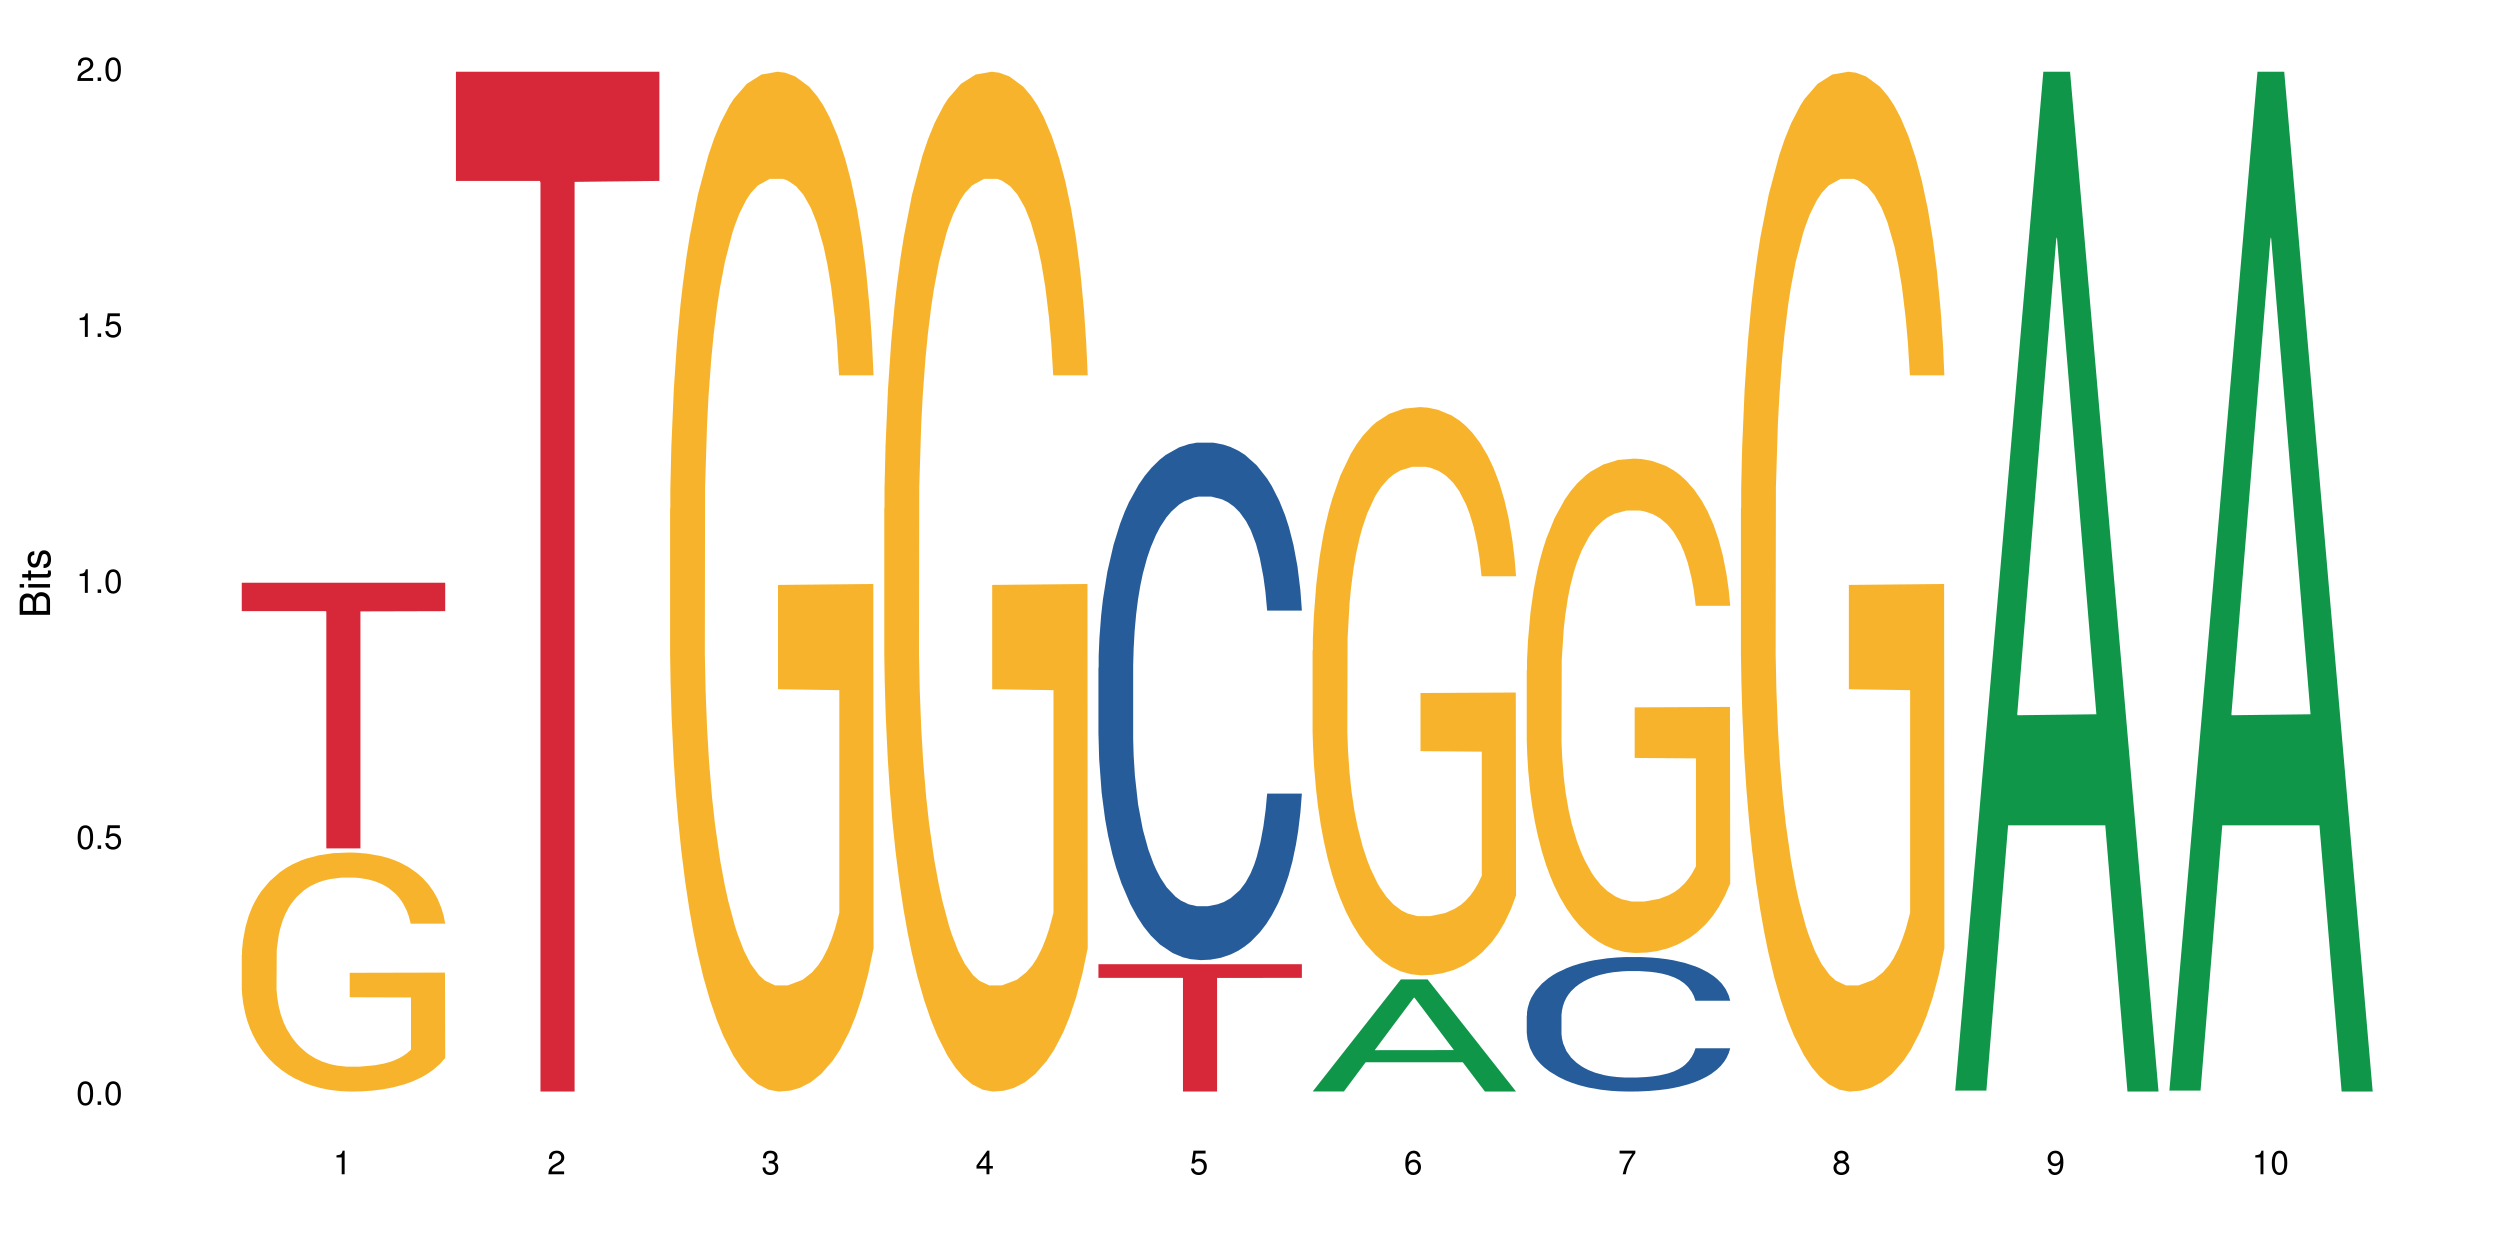 <?xml version="1.0" encoding="UTF-8"?>
<svg xmlns="http://www.w3.org/2000/svg" xmlns:xlink="http://www.w3.org/1999/xlink" width="720pt" height="360pt" viewBox="0 0 720 360" version="1.1">
<defs>
<g>
<symbol overflow="visible" id="glyph0-0">
<path style="stroke:none;" d=""/>
</symbol>
<symbol overflow="visible" id="glyph0-1">
<path style="stroke:none;" d="M 2.641 -6.797 C 2 -6.797 1.422 -6.531 1.078 -6.047 C 0.641 -5.453 0.406 -4.547 0.406 -3.297 C 0.406 -1 1.188 0.219 2.641 0.219 C 4.078 0.219 4.859 -1 4.859 -3.234 C 4.859 -4.562 4.656 -5.438 4.203 -6.047 C 3.844 -6.531 3.281 -6.797 2.641 -6.797 Z M 2.641 -6.047 C 3.547 -6.047 4 -5.125 4 -3.312 C 4 -1.375 3.562 -0.484 2.625 -0.484 C 1.734 -0.484 1.281 -1.422 1.281 -3.281 C 1.281 -5.141 1.734 -6.047 2.641 -6.047 Z M 2.641 -6.047 "/>
</symbol>
<symbol overflow="visible" id="glyph0-2">
<path style="stroke:none;" d="M 1.828 -1 L 0.828 -1 L 0.828 0 L 1.828 0 Z M 1.828 -1 "/>
</symbol>
<symbol overflow="visible" id="glyph0-3">
<path style="stroke:none;" d="M 4.562 -6.797 L 1.062 -6.797 L 0.547 -3.094 L 1.328 -3.094 C 1.719 -3.562 2.047 -3.734 2.578 -3.734 C 3.484 -3.734 4.062 -3.109 4.062 -2.094 C 4.062 -1.125 3.484 -0.531 2.578 -0.531 C 1.828 -0.531 1.375 -0.906 1.188 -1.672 L 0.328 -1.672 C 0.453 -1.109 0.547 -0.844 0.75 -0.594 C 1.125 -0.078 1.828 0.219 2.594 0.219 C 3.969 0.219 4.922 -0.781 4.922 -2.219 C 4.922 -3.562 4.031 -4.484 2.719 -4.484 C 2.25 -4.484 1.859 -4.359 1.469 -4.062 L 1.734 -5.969 L 4.562 -5.969 Z M 4.562 -6.797 "/>
</symbol>
<symbol overflow="visible" id="glyph0-4">
<path style="stroke:none;" d="M 2.484 -4.844 L 2.484 0 L 3.328 0 L 3.328 -6.797 L 2.766 -6.797 C 2.469 -5.75 2.281 -5.609 0.984 -5.453 L 0.984 -4.844 Z M 2.484 -4.844 "/>
</symbol>
<symbol overflow="visible" id="glyph0-5">
<path style="stroke:none;" d="M 4.859 -0.828 L 1.281 -0.828 C 1.359 -1.391 1.672 -1.75 2.5 -2.234 L 3.469 -2.75 C 4.406 -3.266 4.906 -3.969 4.906 -4.812 C 4.906 -5.375 4.672 -5.906 4.266 -6.266 C 3.859 -6.625 3.375 -6.797 2.719 -6.797 C 1.859 -6.797 1.219 -6.5 0.844 -5.922 C 0.609 -5.562 0.5 -5.125 0.484 -4.438 L 1.328 -4.438 C 1.359 -4.906 1.406 -5.188 1.531 -5.406 C 1.75 -5.812 2.188 -6.062 2.703 -6.062 C 3.469 -6.062 4.031 -5.516 4.031 -4.781 C 4.031 -4.25 3.719 -3.797 3.125 -3.438 L 2.234 -2.938 C 0.812 -2.141 0.406 -1.5 0.328 0 L 4.859 0 Z M 4.859 -0.828 "/>
</symbol>
<symbol overflow="visible" id="glyph0-6">
<path style="stroke:none;" d="M 2.125 -3.125 L 2.578 -3.125 C 3.516 -3.125 3.984 -2.703 3.984 -1.891 C 3.984 -1.031 3.469 -0.531 2.578 -0.531 C 1.656 -0.531 1.203 -0.984 1.156 -1.969 L 0.312 -1.969 C 0.344 -1.422 0.438 -1.078 0.609 -0.766 C 0.953 -0.109 1.625 0.219 2.547 0.219 C 3.953 0.219 4.859 -0.609 4.859 -1.906 C 4.859 -2.766 4.516 -3.25 3.703 -3.516 C 4.344 -3.766 4.656 -4.25 4.656 -4.938 C 4.656 -6.109 3.875 -6.797 2.578 -6.797 C 1.203 -6.797 0.484 -6.047 0.453 -4.609 L 1.297 -4.609 C 1.312 -5.016 1.344 -5.25 1.453 -5.453 C 1.641 -5.828 2.062 -6.062 2.594 -6.062 C 3.344 -6.062 3.797 -5.625 3.797 -4.906 C 3.797 -4.422 3.609 -4.141 3.25 -3.984 C 3.016 -3.891 2.719 -3.844 2.125 -3.844 Z M 2.125 -3.125 "/>
</symbol>
<symbol overflow="visible" id="glyph0-7">
<path style="stroke:none;" d="M 3.141 -1.625 L 3.141 0 L 3.984 0 L 3.984 -1.625 L 4.984 -1.625 L 4.984 -2.391 L 3.984 -2.391 L 3.984 -6.797 L 3.359 -6.797 L 0.266 -2.516 L 0.266 -1.625 Z M 3.141 -2.391 L 1 -2.391 L 3.141 -5.359 Z M 3.141 -2.391 "/>
</symbol>
<symbol overflow="visible" id="glyph0-8">
<path style="stroke:none;" d="M 4.781 -5.031 C 4.609 -6.141 3.891 -6.797 2.844 -6.797 C 2.094 -6.797 1.422 -6.438 1.031 -5.828 C 0.609 -5.172 0.406 -4.344 0.406 -3.094 C 0.406 -1.953 0.578 -1.234 0.984 -0.625 C 1.359 -0.078 1.953 0.219 2.703 0.219 C 3.984 0.219 4.922 -0.734 4.922 -2.078 C 4.922 -3.344 4.062 -4.234 2.844 -4.234 C 2.172 -4.234 1.641 -3.969 1.281 -3.469 C 1.281 -5.125 1.828 -6.047 2.797 -6.047 C 3.391 -6.047 3.797 -5.672 3.938 -5.031 Z M 2.734 -3.484 C 3.547 -3.484 4.062 -2.922 4.062 -2 C 4.062 -1.156 3.484 -0.531 2.703 -0.531 C 1.922 -0.531 1.328 -1.188 1.328 -2.047 C 1.328 -2.891 1.906 -3.484 2.734 -3.484 Z M 2.734 -3.484 "/>
</symbol>
<symbol overflow="visible" id="glyph0-9">
<path style="stroke:none;" d="M 4.984 -6.797 L 0.438 -6.797 L 0.438 -5.969 L 4.109 -5.969 C 2.5 -3.656 1.828 -2.234 1.328 0 L 2.219 0 C 2.594 -2.172 3.453 -4.047 4.984 -6.094 Z M 4.984 -6.797 "/>
</symbol>
<symbol overflow="visible" id="glyph0-10">
<path style="stroke:none;" d="M 3.75 -3.578 C 4.453 -4 4.688 -4.344 4.688 -4.984 C 4.688 -6.047 3.844 -6.797 2.641 -6.797 C 1.438 -6.797 0.594 -6.047 0.594 -4.984 C 0.594 -4.359 0.828 -4.016 1.516 -3.578 C 0.734 -3.203 0.359 -2.641 0.359 -1.891 C 0.359 -0.641 1.297 0.219 2.641 0.219 C 3.984 0.219 4.922 -0.641 4.922 -1.875 C 4.922 -2.641 4.531 -3.203 3.75 -3.578 Z M 2.641 -6.047 C 3.359 -6.047 3.812 -5.625 3.812 -4.969 C 3.812 -4.344 3.344 -3.922 2.641 -3.922 C 1.922 -3.922 1.453 -4.344 1.453 -4.984 C 1.453 -5.625 1.922 -6.047 2.641 -6.047 Z M 2.641 -3.203 C 3.484 -3.203 4.062 -2.672 4.062 -1.875 C 4.062 -1.062 3.484 -0.531 2.625 -0.531 C 1.797 -0.531 1.219 -1.078 1.219 -1.875 C 1.219 -2.672 1.797 -3.203 2.641 -3.203 Z M 2.641 -3.203 "/>
</symbol>
<symbol overflow="visible" id="glyph0-11">
<path style="stroke:none;" d="M 0.516 -1.547 C 0.672 -0.438 1.406 0.219 2.438 0.219 C 3.188 0.219 3.859 -0.141 4.266 -0.75 C 4.688 -1.406 4.891 -2.25 4.891 -3.484 C 4.891 -4.625 4.703 -5.359 4.312 -5.953 C 3.938 -6.5 3.344 -6.797 2.594 -6.797 C 1.297 -6.797 0.359 -5.844 0.359 -4.516 C 0.359 -3.25 1.234 -2.344 2.453 -2.344 C 3.094 -2.344 3.562 -2.578 4.016 -3.109 C 4 -1.453 3.469 -0.531 2.5 -0.531 C 1.906 -0.531 1.484 -0.906 1.359 -1.547 Z M 2.578 -6.062 C 3.375 -6.062 3.969 -5.406 3.969 -4.531 C 3.969 -3.688 3.375 -3.094 2.547 -3.094 C 1.734 -3.094 1.234 -3.672 1.234 -4.578 C 1.234 -5.438 1.797 -6.062 2.578 -6.062 Z M 2.578 -6.062 "/>
</symbol>
<symbol overflow="visible" id="glyph1-0">
<path style="stroke:none;" d=""/>
</symbol>
<symbol overflow="visible" id="glyph1-1">
<path style="stroke:none;" d="M 0 -0.953 L 0 -4.891 C 0 -5.719 -0.234 -6.344 -0.734 -6.797 C -1.188 -7.234 -1.812 -7.469 -2.5 -7.469 C -3.547 -7.469 -4.188 -7 -4.625 -5.875 C -4.984 -6.672 -5.641 -7.094 -6.531 -7.094 C -7.156 -7.094 -7.734 -6.859 -8.141 -6.391 C -8.562 -5.938 -8.75 -5.344 -8.75 -4.5 L -8.75 -0.953 Z M -4.984 -2.062 L -7.766 -2.062 L -7.766 -4.219 C -7.766 -4.844 -7.688 -5.203 -7.453 -5.5 C -7.219 -5.812 -6.859 -5.969 -6.375 -5.969 C -5.906 -5.969 -5.531 -5.812 -5.297 -5.5 C -5.062 -5.203 -4.984 -4.844 -4.984 -4.219 Z M -0.984 -2.062 L -4 -2.062 L -4 -4.781 C -4 -5.328 -3.859 -5.688 -3.578 -5.953 C -3.297 -6.219 -2.922 -6.359 -2.484 -6.359 C -2.062 -6.359 -1.688 -6.219 -1.406 -5.953 C -1.109 -5.688 -0.984 -5.328 -0.984 -4.781 Z M -0.984 -2.062 "/>
</symbol>
<symbol overflow="visible" id="glyph1-2">
<path style="stroke:none;" d="M -6.281 -1.797 L -6.281 -0.797 L 0 -0.797 L 0 -1.797 Z M -8.75 -1.797 L -8.75 -0.797 L -7.484 -0.797 L -7.484 -1.797 Z M -8.75 -1.797 "/>
</symbol>
<symbol overflow="visible" id="glyph1-3">
<path style="stroke:none;" d="M -6.281 -3.047 L -6.281 -2.016 L -8.016 -2.016 L -8.016 -1.016 L -6.281 -1.016 L -6.281 -0.172 L -5.469 -0.172 L -5.469 -1.016 L -0.719 -1.016 C -0.078 -1.016 0.281 -1.453 0.281 -2.234 C 0.281 -2.469 0.25 -2.719 0.188 -3.047 L -0.641 -3.047 C -0.609 -2.922 -0.594 -2.766 -0.594 -2.562 C -0.594 -2.141 -0.719 -2.016 -1.156 -2.016 L -5.469 -2.016 L -5.469 -3.047 Z M -6.281 -3.047 "/>
</symbol>
<symbol overflow="visible" id="glyph1-4">
<path style="stroke:none;" d="M -4.531 -5.25 C -5.766 -5.25 -6.469 -4.422 -6.469 -2.969 C -6.469 -1.516 -5.719 -0.562 -4.547 -0.562 C -3.562 -0.562 -3.094 -1.062 -2.734 -2.562 L -2.516 -3.484 C -2.344 -4.188 -2.094 -4.469 -1.625 -4.469 C -1.047 -4.469 -0.641 -3.875 -0.641 -3 C -0.641 -2.453 -0.797 -2 -1.062 -1.75 C -1.25 -1.594 -1.422 -1.531 -1.875 -1.469 L -1.875 -0.406 C -0.422 -0.453 0.281 -1.266 0.281 -2.922 C 0.281 -4.5 -0.5 -5.516 -1.719 -5.516 C -2.656 -5.516 -3.172 -4.984 -3.469 -3.734 L -3.703 -2.766 C -3.891 -1.953 -4.156 -1.609 -4.594 -1.609 C -5.172 -1.609 -5.547 -2.125 -5.547 -2.938 C -5.547 -3.75 -5.203 -4.172 -4.531 -4.203 Z M -4.531 -5.25 "/>
</symbol>
</g>
</defs>
<g id="surface41750">
<rect x="0" y="0" width="720" height="360" style="fill:rgb(100%,100%,100%);fill-opacity:1;stroke:none;"/>
<path style=" stroke:none;fill-rule:nonzero;fill:rgb(96.863%,70.196%,16.863%);fill-opacity:1;" d="M 69.629 275.012 L 69.699 274.949 L 69.699 273.691 L 69.988 270.859 L 70.703 266.961 L 71.629 263.758 L 72.629 261.242 L 73.273 259.922 L 74.344 258.035 L 75.273 256.652 L 77.633 253.82 L 80.633 251.18 L 82.277 250.051 L 84.137 248.98 L 86.777 247.785 L 87.992 247.344 L 91.711 246.34 L 95.926 245.711 L 100.57 245.523 L 102.715 245.586 L 105.645 245.836 L 109.645 246.527 L 111.934 247.156 L 113.719 247.785 L 115.578 248.602 L 117.863 249.859 L 120.008 251.371 L 121.723 252.879 L 123.438 254.766 L 124.867 256.777 L 126.082 258.977 L 127.152 261.617 L 127.797 263.82 L 128.223 266.02 L 118.293 266.02 L 117.719 263.82 L 117.078 262.121 L 116.004 260.047 L 114.934 258.539 L 113.863 257.344 L 111.859 255.707 L 110.145 254.703 L 108.004 253.82 L 105.93 253.254 L 103.57 252.879 L 102.141 252.754 L 98.355 252.754 L 94.926 253.191 L 92.926 253.695 L 91.496 254.199 L 89.496 255.141 L 88.281 255.895 L 87.566 256.398 L 85.422 258.348 L 83.992 260.109 L 83.207 261.305 L 82.207 263.191 L 81.492 264.887 L 80.707 267.402 L 80.277 269.289 L 79.703 273.566 L 79.633 284.883 L 79.848 287.27 L 80.277 289.848 L 80.848 292.113 L 81.707 294.504 L 82.562 296.324 L 84.062 298.777 L 85.352 300.414 L 86.352 301.48 L 88.281 303.18 L 89.066 303.746 L 90.922 304.875 L 92.852 305.758 L 95.211 306.512 L 96.996 306.887 L 99.855 307.203 L 103.5 307.203 L 107.789 306.824 L 110.504 306.324 L 112.359 305.82 L 113.574 305.379 L 115.078 304.688 L 116.148 304.059 L 117.148 303.367 L 118.363 302.297 L 118.363 287.27 L 100.715 287.207 L 100.715 280.168 L 128.152 280.102 L 128.223 304.688 L 126.723 306.387 L 124.867 308.02 L 123.078 309.277 L 121.223 310.348 L 118.578 311.543 L 116.434 312.297 L 113.148 313.176 L 110.145 313.742 L 107 314.121 L 104.215 314.309 L 100.93 314.371 L 97.996 314.246 L 94.855 313.867 L 92.352 313.363 L 90.066 312.734 L 87.781 311.918 L 84.922 310.598 L 83.062 309.527 L 81.133 308.207 L 79.203 306.637 L 77.488 304.938 L 76.348 303.617 L 75.203 302.109 L 73.988 300.223 L 72.844 298.086 L 71.988 296.137 L 71.203 293.938 L 70.629 291.859 L 70.059 289.031 L 69.773 286.77 L 69.629 284.82 Z M 69.629 275.012 "/>
<path style=" stroke:none;fill-rule:nonzero;fill:rgb(83.922%,15.686%,22.353%);fill-opacity:1;" d="M 69.629 167.82 L 128.223 167.82 L 128.223 176.012 L 103.805 176.082 L 103.805 244.344 L 93.98 244.344 L 93.98 176.156 L 93.836 176.012 L 69.629 176.012 Z M 69.629 167.82 "/>
<path style=" stroke:none;fill-rule:nonzero;fill:rgb(83.922%,15.686%,22.353%);fill-opacity:1;" d="M 131.309 20.664 L 189.902 20.664 L 189.902 52.102 L 165.484 52.379 L 165.484 314.371 L 155.656 314.371 L 155.656 52.652 L 155.516 52.102 L 131.309 52.102 Z M 131.309 20.664 "/>
<path style=" stroke:none;fill-rule:nonzero;fill:rgb(96.863%,70.196%,16.863%);fill-opacity:1;" d="M 192.988 146.461 L 193.059 146.191 L 193.059 140.828 L 193.344 128.758 L 194.059 112.129 L 194.988 98.449 L 195.988 87.719 L 196.633 82.086 L 197.703 74.039 L 198.633 68.141 L 200.992 56.07 L 203.992 44.805 L 205.637 39.977 L 207.492 35.414 L 210.137 30.32 L 211.352 28.441 L 215.066 24.148 L 219.285 21.469 L 223.93 20.664 L 226.074 20.93 L 229.004 22.004 L 233.004 24.953 L 235.289 27.637 L 237.078 30.32 L 238.934 33.805 L 241.223 39.172 L 243.367 45.609 L 245.082 52.047 L 246.797 60.094 L 248.223 68.676 L 249.438 78.062 L 250.512 89.328 L 251.152 98.715 L 251.582 108.105 L 241.648 108.105 L 241.078 98.715 L 240.434 91.477 L 239.363 82.625 L 238.293 76.188 L 237.219 71.09 L 235.219 64.117 L 233.504 59.824 L 231.359 56.07 L 229.289 53.656 L 226.93 52.047 L 225.5 51.508 L 221.715 51.508 L 218.285 53.387 L 216.281 55.531 L 214.855 57.68 L 212.852 61.703 L 211.637 64.922 L 210.922 67.066 L 208.781 75.383 L 207.352 82.891 L 206.566 87.988 L 205.562 96.035 L 204.852 103.277 L 204.062 114.004 L 203.637 122.051 L 203.062 140.293 L 202.992 188.574 L 203.207 198.766 L 203.637 209.762 L 204.207 219.418 L 205.062 229.609 L 205.922 237.391 L 207.422 247.852 L 208.707 254.824 L 209.707 259.383 L 211.637 266.625 L 212.426 269.039 L 214.281 273.867 L 216.211 277.625 L 218.57 280.844 L 220.355 282.453 L 223.215 283.793 L 226.859 283.793 L 231.145 282.184 L 233.863 280.039 L 235.719 277.891 L 236.934 276.016 L 238.434 273.062 L 239.508 270.383 L 240.508 267.43 L 241.723 262.871 L 241.723 198.766 L 224.07 198.496 L 224.07 168.457 L 251.512 168.188 L 251.582 273.062 L 250.082 280.305 L 248.223 287.281 L 246.438 292.645 L 244.578 297.203 L 241.938 302.301 L 239.793 305.52 L 236.504 309.273 L 233.504 311.688 L 230.359 313.297 L 227.574 314.102 L 224.285 314.371 L 221.355 313.836 L 218.211 312.227 L 215.711 310.078 L 213.426 307.398 L 211.137 303.91 L 208.281 298.277 L 206.422 293.719 L 204.492 288.086 L 202.562 281.379 L 200.848 274.137 L 199.703 268.504 L 198.562 262.066 L 197.348 254.02 L 196.203 244.898 L 195.348 236.586 L 194.559 227.195 L 193.988 218.344 L 193.418 206.277 L 193.129 196.621 L 192.988 188.305 Z M 192.988 146.461 "/>
<path style=" stroke:none;fill-rule:nonzero;fill:rgb(96.863%,70.196%,16.863%);fill-opacity:1;" d="M 254.668 146.461 L 254.738 146.191 L 254.738 140.828 L 255.023 128.758 L 255.738 112.129 L 256.668 98.449 L 257.668 87.719 L 258.312 82.086 L 259.383 74.039 L 260.312 68.141 L 262.672 56.07 L 265.672 44.805 L 267.316 39.977 L 269.172 35.414 L 271.816 30.32 L 273.031 28.441 L 276.746 24.148 L 280.965 21.469 L 285.609 20.664 L 287.75 20.93 L 290.68 22.004 L 294.684 24.953 L 296.969 27.637 L 298.758 30.32 L 300.613 33.805 L 302.902 39.172 L 305.043 45.609 L 306.758 52.047 L 308.473 60.094 L 309.902 68.676 L 311.117 78.062 L 312.191 89.328 L 312.832 98.715 L 313.262 108.105 L 303.328 108.105 L 302.758 98.715 L 302.113 91.477 L 301.043 82.625 L 299.973 76.188 L 298.898 71.09 L 296.898 64.117 L 295.184 59.824 L 293.039 56.07 L 290.969 53.656 L 288.609 52.047 L 287.18 51.508 L 283.395 51.508 L 279.961 53.387 L 277.961 55.531 L 276.531 57.68 L 274.531 61.703 L 273.316 64.922 L 272.602 67.066 L 270.457 75.383 L 269.031 82.891 L 268.242 87.988 L 267.242 96.035 L 266.527 103.277 L 265.742 114.004 L 265.312 122.051 L 264.742 140.293 L 264.672 188.574 L 264.887 198.766 L 265.312 209.762 L 265.887 219.418 L 266.742 229.609 L 267.602 237.391 L 269.102 247.852 L 270.387 254.824 L 271.387 259.383 L 273.316 266.625 L 274.102 269.039 L 275.961 273.867 L 277.891 277.625 L 280.25 280.844 L 282.035 282.453 L 284.895 283.793 L 288.539 283.793 L 292.824 282.184 L 295.539 280.039 L 297.398 277.891 L 298.613 276.016 L 300.113 273.062 L 301.188 270.383 L 302.188 267.43 L 303.402 262.871 L 303.402 198.766 L 285.75 198.496 L 285.75 168.457 L 313.191 168.188 L 313.262 273.062 L 311.762 280.305 L 309.902 287.281 L 308.117 292.645 L 306.258 297.203 L 303.617 302.301 L 301.473 305.52 L 298.184 309.273 L 295.184 311.688 L 292.039 313.297 L 289.254 314.102 L 285.965 314.371 L 283.035 313.836 L 279.891 312.227 L 277.391 310.078 L 275.105 307.398 L 272.816 303.91 L 269.957 298.277 L 268.102 293.719 L 266.172 288.086 L 264.242 281.379 L 262.527 274.137 L 261.383 268.504 L 260.242 262.066 L 259.027 254.02 L 257.883 244.898 L 257.023 236.586 L 256.238 227.195 L 255.668 218.344 L 255.094 206.277 L 254.809 196.621 L 254.668 188.305 Z M 254.668 146.461 "/>
<path style=" stroke:none;fill-rule:nonzero;fill:rgb(14.51%,36.078%,60%);fill-opacity:1;" d="M 316.348 192.328 L 316.418 192.195 L 316.418 188.926 L 316.633 183.746 L 317.133 177.211 L 317.633 172.715 L 318.918 164.676 L 320.703 156.914 L 322.562 150.918 L 323.922 147.375 L 325.137 144.652 L 327.922 139.613 L 329.707 137.023 L 331.637 134.707 L 333.996 132.391 L 335.711 131.031 L 339.57 128.852 L 342.43 127.898 L 344.645 127.488 L 349.43 127.488 L 352.289 128.035 L 354.363 128.715 L 356.648 129.805 L 358.578 131.031 L 361.938 134.027 L 364.938 137.84 L 366.293 140.02 L 368.438 144.242 L 370.082 148.332 L 371.227 151.871 L 372.512 156.914 L 373.656 163.043 L 374.512 169.988 L 374.941 175.848 L 364.938 175.848 L 364.438 170.398 L 363.867 166.176 L 362.793 160.59 L 361.723 156.641 L 360.223 152.688 L 358.863 150.102 L 357.004 147.512 L 355.363 145.879 L 353.648 144.652 L 352.004 143.836 L 348.859 143.02 L 345.215 143.02 L 343.855 143.289 L 341.07 144.379 L 339.57 145.332 L 337.426 147.242 L 335.926 149.012 L 334.141 151.734 L 332.926 154.051 L 331.422 157.594 L 330.352 160.727 L 329.137 165.223 L 328.422 168.629 L 327.777 172.441 L 327.207 176.938 L 326.777 181.703 L 326.492 186.746 L 326.352 191.648 L 326.352 212.762 L 326.492 217.668 L 326.852 223.387 L 327.777 231.699 L 329.137 238.918 L 330.707 244.637 L 332.211 248.727 L 333.066 250.633 L 334.211 252.812 L 335.996 255.535 L 338.57 258.262 L 340.07 259.352 L 342.355 260.441 L 344.715 260.984 L 347.859 260.984 L 350.645 260.441 L 352.504 259.758 L 354.434 258.668 L 357.078 256.352 L 358.719 254.176 L 360.148 251.586 L 361.223 248.996 L 361.938 246.816 L 363.008 242.594 L 363.867 237.965 L 364.508 233.195 L 364.938 228.562 L 374.941 228.562 L 374.512 234.012 L 373.871 239.324 L 373.227 243.277 L 372.227 248.043 L 371.082 252.266 L 369.438 257.035 L 368.082 260.168 L 366.293 263.574 L 364.652 266.16 L 362.863 268.477 L 360.223 271.203 L 358.508 272.562 L 356.648 273.789 L 354.434 274.879 L 351.645 275.832 L 348.645 276.379 L 345.859 276.516 L 342.855 276.242 L 340.641 275.695 L 337.711 274.473 L 334.066 272.02 L 331.422 269.43 L 329.352 266.844 L 327.566 264.117 L 325.562 260.441 L 322.992 254.445 L 321.418 249.816 L 320.348 246 L 319.133 240.688 L 318.273 235.922 L 317.273 228.293 L 316.559 218.621 L 316.348 211.129 Z M 316.348 192.328 "/>
<path style=" stroke:none;fill-rule:nonzero;fill:rgb(83.922%,15.686%,22.353%);fill-opacity:1;" d="M 316.348 277.695 L 374.941 277.695 L 374.941 281.621 L 350.52 281.652 L 350.52 314.371 L 340.695 314.371 L 340.695 281.688 L 340.555 281.621 L 316.348 281.621 Z M 316.348 277.695 "/>
<path style=" stroke:none;fill-rule:nonzero;fill:rgb(6.275%,58.824%,28.235%);fill-opacity:1;" d="M 378.023 314.34 L 378.086 314.309 L 403.441 282.07 L 411.141 282.07 L 436.621 314.371 L 427.668 314.371 L 421.281 305.938 L 393.301 305.938 L 387.039 314.34 L 378.023 314.34 L 395.992 302.449 L 418.715 302.422 L 407.387 287.348 L 407.262 287.316 L 407.137 287.406 L 395.93 302.422 L 395.992 302.449 Z M 378.023 314.34 "/>
<path style=" stroke:none;fill-rule:nonzero;fill:rgb(96.863%,70.196%,16.863%);fill-opacity:1;" d="M 378.023 187.336 L 378.098 187.184 L 378.098 184.195 L 378.383 177.469 L 379.098 168.203 L 380.027 160.582 L 381.027 154.605 L 381.668 151.465 L 382.742 146.984 L 383.672 143.695 L 386.027 136.969 L 389.031 130.691 L 390.672 128.004 L 392.531 125.461 L 395.176 122.621 L 396.391 121.574 L 400.105 119.184 L 404.32 117.691 L 408.965 117.242 L 411.109 117.391 L 414.039 117.988 L 418.043 119.633 L 420.328 121.129 L 422.113 122.621 L 423.973 124.566 L 426.258 127.555 L 428.402 131.141 L 430.117 134.727 L 431.832 139.211 L 433.262 143.992 L 434.477 149.223 L 435.547 155.5 L 436.191 160.73 L 436.621 165.961 L 426.688 165.961 L 426.117 160.73 L 425.473 156.695 L 424.402 151.766 L 423.328 148.18 L 422.258 145.34 L 420.258 141.453 L 418.543 139.062 L 416.398 136.969 L 414.324 135.625 L 411.969 134.727 L 410.539 134.43 L 406.75 134.43 L 403.32 135.477 L 401.32 136.672 L 399.891 137.867 L 397.891 140.109 L 396.676 141.902 L 395.961 143.098 L 393.816 147.73 L 392.387 151.914 L 391.602 154.754 L 390.602 159.238 L 389.887 163.273 L 389.102 169.25 L 388.672 173.734 L 388.102 183.898 L 388.027 210.797 L 388.242 216.477 L 388.672 222.605 L 389.242 227.984 L 390.102 233.664 L 390.961 237.996 L 392.461 243.828 L 393.746 247.711 L 394.746 250.254 L 396.676 254.289 L 397.461 255.633 L 399.32 258.324 L 401.25 260.414 L 403.605 262.207 L 405.395 263.105 L 408.25 263.852 L 411.895 263.852 L 416.184 262.957 L 418.898 261.762 L 420.758 260.566 L 421.973 259.52 L 423.473 257.875 L 424.543 256.379 L 425.543 254.734 L 426.758 252.195 L 426.758 216.477 L 409.109 216.328 L 409.109 199.59 L 436.551 199.441 L 436.621 257.875 L 435.121 261.91 L 433.262 265.797 L 431.477 268.785 L 429.617 271.324 L 426.973 274.164 L 424.828 275.957 L 421.543 278.051 L 418.543 279.395 L 415.398 280.293 L 412.609 280.742 L 409.324 280.891 L 406.395 280.59 L 403.25 279.695 L 400.75 278.5 L 398.461 277.004 L 396.176 275.062 L 393.316 271.922 L 391.461 269.383 L 389.531 266.242 L 387.602 262.508 L 385.887 258.473 L 384.742 255.336 L 383.598 251.746 L 382.383 247.266 L 381.242 242.184 L 380.383 237.551 L 379.598 232.32 L 379.027 227.387 L 378.453 220.66 L 378.168 215.281 L 378.023 210.648 Z M 378.023 187.336 "/>
<path style=" stroke:none;fill-rule:nonzero;fill:rgb(14.51%,36.078%,60%);fill-opacity:1;" d="M 439.703 292.492 L 439.777 292.457 L 439.777 291.605 L 439.988 290.262 L 440.492 288.562 L 440.992 287.395 L 442.277 285.305 L 444.062 283.285 L 445.922 281.727 L 447.277 280.809 L 448.492 280.102 L 451.281 278.789 L 453.066 278.117 L 454.996 277.516 L 457.355 276.914 L 459.07 276.559 L 462.93 275.992 L 465.785 275.746 L 468 275.641 L 472.789 275.641 L 475.648 275.781 L 477.719 275.957 L 480.008 276.242 L 481.938 276.559 L 485.293 277.34 L 488.297 278.328 L 489.652 278.895 L 491.797 279.992 L 493.441 281.055 L 494.582 281.977 L 495.871 283.285 L 497.012 284.879 L 497.871 286.684 L 498.301 288.207 L 488.297 288.207 L 487.797 286.789 L 487.223 285.695 L 486.152 284.242 L 485.078 283.215 L 483.578 282.188 L 482.223 281.516 L 480.363 280.844 L 478.719 280.418 L 477.004 280.102 L 475.363 279.887 L 472.219 279.676 L 468.574 279.676 L 467.215 279.746 L 464.43 280.027 L 462.93 280.277 L 460.785 280.773 L 459.285 281.234 L 457.496 281.941 L 456.281 282.543 L 454.781 283.465 L 453.711 284.277 L 452.496 285.445 L 451.781 286.332 L 451.137 287.32 L 450.566 288.492 L 450.137 289.73 L 449.852 291.039 L 449.707 292.312 L 449.707 297.801 L 449.852 299.074 L 450.207 300.562 L 451.137 302.723 L 452.496 304.598 L 454.066 306.086 L 455.566 307.148 L 456.426 307.645 L 457.57 308.211 L 459.355 308.918 L 461.926 309.625 L 463.43 309.91 L 465.715 310.191 L 468.074 310.336 L 471.219 310.336 L 474.004 310.191 L 475.863 310.016 L 477.793 309.734 L 480.434 309.133 L 482.078 308.562 L 483.508 307.891 L 484.578 307.219 L 485.293 306.652 L 486.367 305.555 L 487.223 304.352 L 487.867 303.113 L 488.297 301.91 L 498.301 301.91 L 497.871 303.324 L 497.227 304.707 L 496.586 305.73 L 495.586 306.973 L 494.441 308.07 L 492.797 309.309 L 491.441 310.121 L 489.652 311.008 L 488.008 311.68 L 486.223 312.281 L 483.578 312.988 L 481.863 313.344 L 480.008 313.664 L 477.793 313.945 L 475.004 314.195 L 472.004 314.336 L 469.215 314.371 L 466.215 314.301 L 464 314.16 L 461.07 313.84 L 457.426 313.203 L 454.781 312.531 L 452.711 311.855 L 450.922 311.148 L 448.922 310.191 L 446.352 308.637 L 444.777 307.43 L 443.707 306.441 L 442.492 305.059 L 441.633 303.82 L 440.633 301.836 L 439.918 299.324 L 439.703 297.375 Z M 439.703 292.492 "/>
<path style=" stroke:none;fill-rule:nonzero;fill:rgb(96.863%,70.196%,16.863%);fill-opacity:1;" d="M 439.703 193.062 L 439.777 192.93 L 439.777 190.328 L 440.062 184.48 L 440.777 176.418 L 441.707 169.785 L 442.707 164.586 L 443.348 161.852 L 444.422 157.953 L 445.348 155.094 L 447.707 149.242 L 450.707 143.781 L 452.352 141.438 L 454.211 139.227 L 456.855 136.758 L 458.07 135.848 L 461.785 133.766 L 466 132.465 L 470.645 132.078 L 472.789 132.207 L 475.719 132.727 L 479.719 134.156 L 482.008 135.457 L 483.793 136.758 L 485.652 138.449 L 487.938 141.047 L 490.082 144.168 L 491.797 147.289 L 493.512 151.191 L 494.941 155.352 L 496.156 159.902 L 497.227 165.363 L 497.871 169.914 L 498.301 174.465 L 488.367 174.465 L 487.797 169.914 L 487.152 166.406 L 486.082 162.113 L 485.008 158.992 L 483.938 156.523 L 481.938 153.141 L 480.223 151.062 L 478.078 149.242 L 476.004 148.07 L 473.648 147.289 L 472.219 147.031 L 468.43 147.031 L 465 147.941 L 463 148.98 L 461.57 150.02 L 459.57 151.973 L 458.355 153.531 L 457.641 154.57 L 455.496 158.602 L 454.066 162.242 L 453.281 164.715 L 452.281 168.613 L 451.566 172.125 L 450.781 177.328 L 450.352 181.227 L 449.781 190.07 L 449.707 213.477 L 449.922 218.418 L 450.352 223.746 L 450.922 228.43 L 451.781 233.371 L 452.637 237.141 L 454.141 242.211 L 455.426 245.594 L 456.426 247.805 L 458.355 251.312 L 459.141 252.484 L 461 254.824 L 462.93 256.645 L 465.285 258.207 L 467.074 258.984 L 469.93 259.637 L 473.574 259.637 L 477.863 258.855 L 480.578 257.816 L 482.438 256.773 L 483.652 255.863 L 485.152 254.434 L 486.223 253.133 L 487.223 251.703 L 488.438 249.492 L 488.438 218.418 L 470.789 218.285 L 470.789 203.723 L 498.227 203.594 L 498.301 254.434 L 496.801 257.945 L 494.941 261.328 L 493.156 263.926 L 491.297 266.137 L 488.652 268.609 L 486.508 270.168 L 483.223 271.988 L 480.223 273.16 L 477.078 273.938 L 474.289 274.328 L 471.004 274.461 L 468.074 274.199 L 464.93 273.418 L 462.43 272.379 L 460.141 271.078 L 457.855 269.387 L 454.996 266.656 L 453.137 264.445 L 451.211 261.715 L 449.281 258.465 L 447.566 254.953 L 446.422 252.223 L 445.277 249.102 L 444.062 245.203 L 442.922 240.781 L 442.062 236.75 L 441.277 232.199 L 440.703 227.91 L 440.133 222.059 L 439.848 217.375 L 439.703 213.344 Z M 439.703 193.062 "/>
<path style=" stroke:none;fill-rule:nonzero;fill:rgb(96.863%,70.196%,16.863%);fill-opacity:1;" d="M 501.383 146.461 L 501.453 146.191 L 501.453 140.828 L 501.742 128.758 L 502.457 112.129 L 503.383 98.449 L 504.383 87.719 L 505.027 82.086 L 506.102 74.039 L 507.027 68.141 L 509.387 56.07 L 512.387 44.805 L 514.031 39.977 L 515.891 35.414 L 518.535 30.32 L 519.75 28.441 L 523.465 24.148 L 527.68 21.469 L 532.324 20.664 L 534.469 20.93 L 537.398 22.004 L 541.398 24.953 L 543.688 27.637 L 545.473 30.32 L 547.332 33.805 L 549.617 39.172 L 551.762 45.609 L 553.477 52.047 L 555.191 60.094 L 556.621 68.676 L 557.836 78.062 L 558.906 89.328 L 559.551 98.715 L 559.98 108.105 L 550.047 108.105 L 549.473 98.715 L 548.832 91.477 L 547.758 82.625 L 546.688 76.188 L 545.617 71.09 L 543.613 64.117 L 541.898 59.824 L 539.758 56.07 L 537.684 53.656 L 535.324 52.047 L 533.898 51.508 L 530.109 51.508 L 526.68 53.387 L 524.68 55.531 L 523.25 57.68 L 521.25 61.703 L 520.035 64.922 L 519.32 67.066 L 517.176 75.383 L 515.746 82.891 L 514.961 87.988 L 513.961 96.035 L 513.246 103.277 L 512.461 114.004 L 512.031 122.051 L 511.461 140.293 L 511.387 188.574 L 511.602 198.766 L 512.031 209.762 L 512.602 219.418 L 513.461 229.609 L 514.316 237.391 L 515.816 247.852 L 517.105 254.824 L 518.105 259.383 L 520.035 266.625 L 520.82 269.039 L 522.68 273.867 L 524.605 277.625 L 526.965 280.844 L 528.75 282.453 L 531.609 283.793 L 535.254 283.793 L 539.543 282.184 L 542.258 280.039 L 544.113 277.891 L 545.328 276.016 L 546.832 273.062 L 547.902 270.383 L 548.902 267.43 L 550.117 262.871 L 550.117 198.766 L 532.469 198.496 L 532.469 168.457 L 559.906 168.188 L 559.98 273.062 L 558.477 280.305 L 556.621 287.281 L 554.832 292.645 L 552.977 297.203 L 550.332 302.301 L 548.188 305.52 L 544.902 309.273 L 541.898 311.688 L 538.754 313.297 L 535.969 314.102 L 532.684 314.371 L 529.754 313.836 L 526.609 312.227 L 524.105 310.078 L 521.82 307.398 L 519.535 303.91 L 516.676 298.277 L 514.816 293.719 L 512.887 288.086 L 510.957 281.379 L 509.242 274.137 L 508.102 268.504 L 506.957 262.066 L 505.742 254.02 L 504.598 244.898 L 503.742 236.586 L 502.957 227.195 L 502.383 218.344 L 501.812 206.277 L 501.527 196.621 L 501.383 188.305 Z M 501.383 146.461 "/>
<path style=" stroke:none;fill-rule:nonzero;fill:rgb(6.275%,58.824%,28.235%);fill-opacity:1;" d="M 563.062 314.094 L 563.125 313.82 L 588.48 20.664 L 596.18 20.664 L 621.656 314.371 L 612.707 314.371 L 606.32 237.703 L 578.336 237.703 L 572.078 314.094 L 563.062 314.094 L 581.031 205.988 L 603.754 205.711 L 592.422 68.648 L 592.297 68.375 L 592.172 69.199 L 580.965 205.711 L 581.031 205.988 Z M 563.062 314.094 "/>
<path style=" stroke:none;fill-rule:nonzero;fill:rgb(6.275%,58.824%,28.235%);fill-opacity:1;" d="M 624.742 314.094 L 624.805 313.82 L 650.156 20.664 L 657.859 20.664 L 683.336 314.371 L 674.387 314.371 L 668 237.703 L 640.016 237.703 L 633.758 314.094 L 624.742 314.094 L 642.707 205.988 L 665.434 205.711 L 654.102 68.648 L 653.977 68.375 L 653.852 69.199 L 642.645 205.711 L 642.707 205.988 Z M 624.742 314.094 "/>
<g style="fill:rgb(0%,0%,0%);fill-opacity:1;">
  <use xlink:href="#glyph0-1" x="21.957" y="318.198"/>
  <use xlink:href="#glyph0-2" x="27.291" y="318.198"/>
  <use xlink:href="#glyph0-1" x="29.958" y="318.198"/>
</g>
<g style="fill:rgb(0%,0%,0%);fill-opacity:1;">
  <use xlink:href="#glyph0-1" x="21.957" y="244.476"/>
  <use xlink:href="#glyph0-2" x="27.291" y="244.476"/>
  <use xlink:href="#glyph0-3" x="29.958" y="244.476"/>
</g>
<g style="fill:rgb(0%,0%,0%);fill-opacity:1;">
  <use xlink:href="#glyph0-4" x="21.957" y="170.753"/>
  <use xlink:href="#glyph0-2" x="27.291" y="170.753"/>
  <use xlink:href="#glyph0-1" x="29.958" y="170.753"/>
</g>
<g style="fill:rgb(0%,0%,0%);fill-opacity:1;">
  <use xlink:href="#glyph0-4" x="21.957" y="97.034"/>
  <use xlink:href="#glyph0-2" x="27.291" y="97.034"/>
  <use xlink:href="#glyph0-3" x="29.958" y="97.034"/>
</g>
<g style="fill:rgb(0%,0%,0%);fill-opacity:1;">
  <use xlink:href="#glyph0-5" x="21.957" y="23.312"/>
  <use xlink:href="#glyph0-2" x="27.291" y="23.312"/>
  <use xlink:href="#glyph0-1" x="29.958" y="23.312"/>
</g>
<g style="fill:rgb(0%,0%,0%);fill-opacity:1;">
  <use xlink:href="#glyph0-4" x="95.926" y="338.19"/>
</g>
<g style="fill:rgb(0%,0%,0%);fill-opacity:1;">
  <use xlink:href="#glyph0-5" x="157.605" y="338.19"/>
</g>
<g style="fill:rgb(0%,0%,0%);fill-opacity:1;">
  <use xlink:href="#glyph0-6" x="219.285" y="338.19"/>
</g>
<g style="fill:rgb(0%,0%,0%);fill-opacity:1;">
  <use xlink:href="#glyph0-7" x="280.965" y="338.19"/>
</g>
<g style="fill:rgb(0%,0%,0%);fill-opacity:1;">
  <use xlink:href="#glyph0-3" x="342.645" y="338.19"/>
</g>
<g style="fill:rgb(0%,0%,0%);fill-opacity:1;">
  <use xlink:href="#glyph0-8" x="404.324" y="338.19"/>
</g>
<g style="fill:rgb(0%,0%,0%);fill-opacity:1;">
  <use xlink:href="#glyph0-9" x="466" y="338.19"/>
</g>
<g style="fill:rgb(0%,0%,0%);fill-opacity:1;">
  <use xlink:href="#glyph0-10" x="527.68" y="338.19"/>
</g>
<g style="fill:rgb(0%,0%,0%);fill-opacity:1;">
  <use xlink:href="#glyph0-11" x="589.359" y="338.19"/>
</g>
<g style="fill:rgb(0%,0%,0%);fill-opacity:1;">
  <use xlink:href="#glyph0-4" x="648.539" y="338.19"/>
  <use xlink:href="#glyph0-1" x="653.873" y="338.19"/>
</g>
<g style="fill:rgb(0%,0%,0%);fill-opacity:1;">
  <use xlink:href="#glyph1-1" x="14.412" y="178.016"/>
  <use xlink:href="#glyph1-2" x="14.412" y="170.012"/>
  <use xlink:href="#glyph1-3" x="14.412" y="167.348"/>
  <use xlink:href="#glyph1-4" x="14.412" y="164.012"/>
</g>
</g>
</svg>
